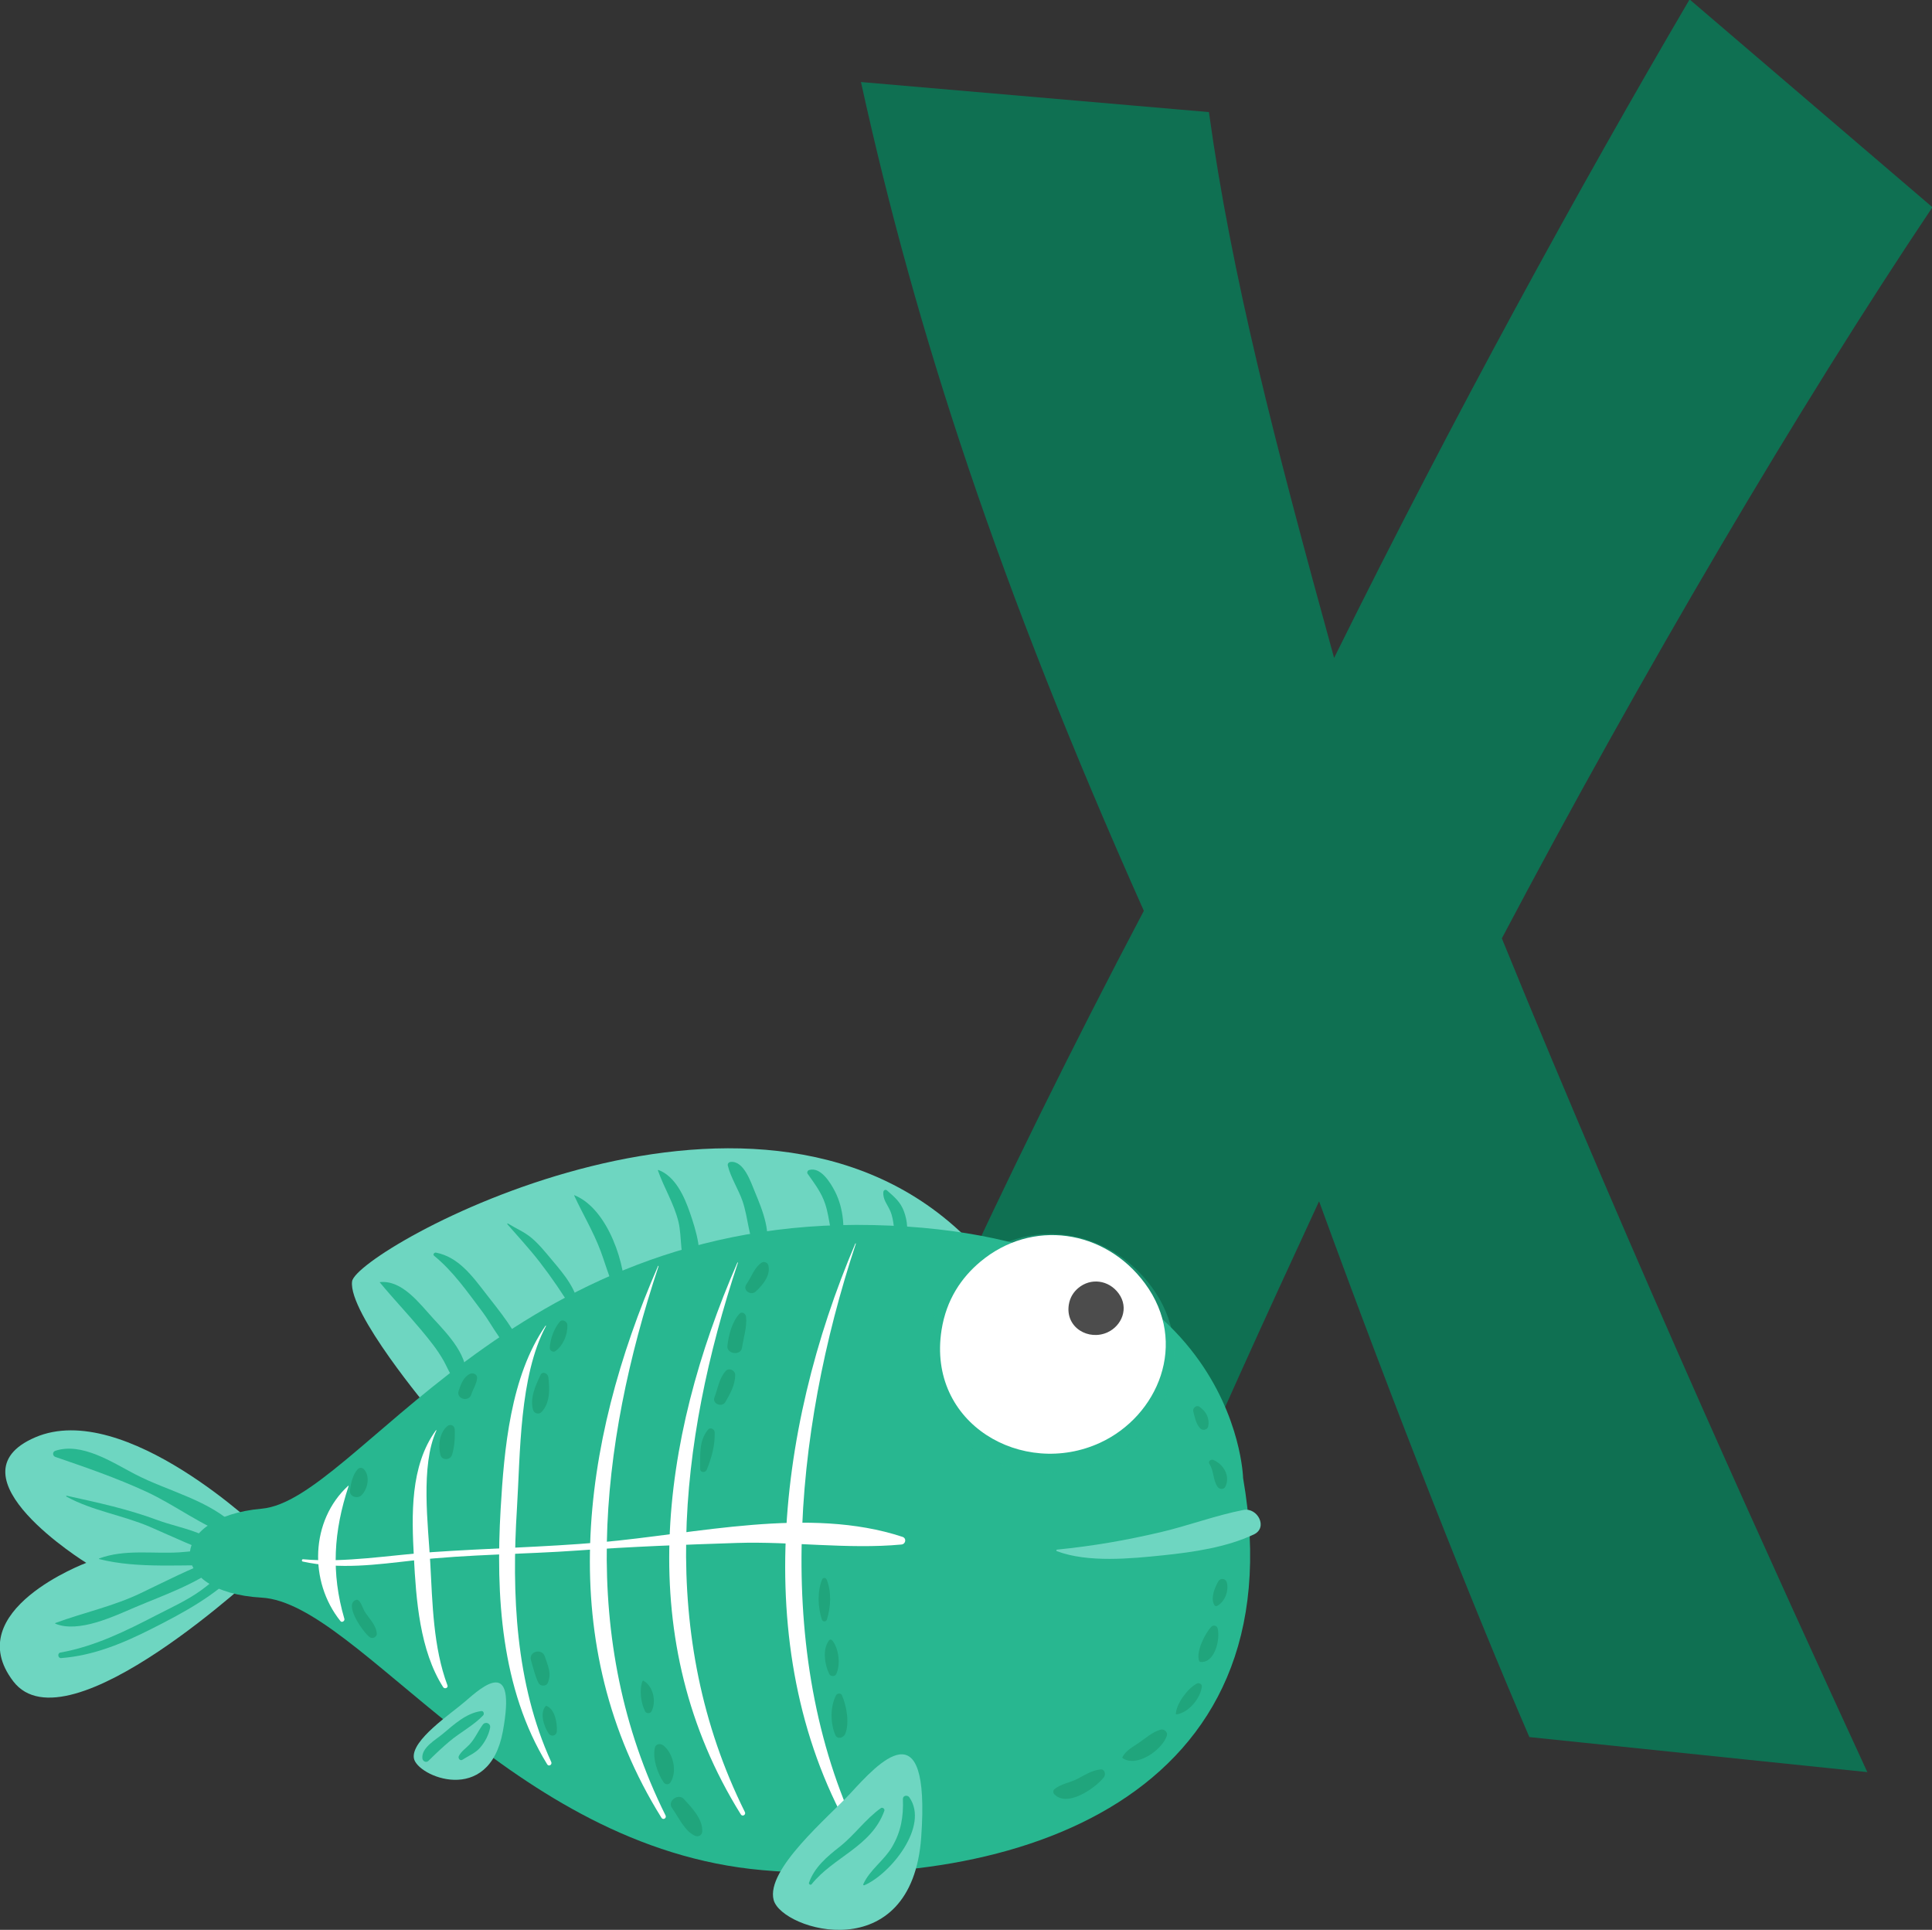 <?xml version="1.0" encoding="UTF-8" standalone="no"?>
<!-- Created with Inkscape (http://www.inkscape.org/) -->

<svg
   width="29.587mm"
   height="29.549mm"
   viewBox="0 0 29.587 29.549"
   version="1.1"
   id="svg59059"
   inkscape:version="1.1-rc (52f87abb86, 2021-05-02)"
   sodipodi:docname="x-x-rayfish.svg"
   xmlns:inkscape="http://www.inkscape.org/namespaces/inkscape"
   xmlns:sodipodi="http://sodipodi.sourceforge.net/DTD/sodipodi-0.dtd"
   xmlns="http://www.w3.org/2000/svg"
   xmlns:svg="http://www.w3.org/2000/svg">
  <rect x="0" y="0" width="29.587" height="29.549" fill="#333333" stroke="none"/>
  <sodipodi:namedview
     id="namedview59061"
     pagecolor="#ffffff"
     bordercolor="#666666"
     borderopacity="1.0"
     objecttolerance="10.0"
     gridtolerance="10.0"
     guidetolerance="10.0"
     inkscape:pageshadow="2"
     inkscape:pageopacity="0.0"
     inkscape:pagecheckerboard="0"
     inkscape:document-units="mm"
     showgrid="false"
     fit-margin-top="0"
     fit-margin-left="0"
     fit-margin-right="0"
     fit-margin-bottom="0"
     inkscape:zoom="0.94875842"
     inkscape:cx="-116.99501"
     inkscape:cy="-43.741377"
     inkscape:window-width="3840"
     inkscape:window-height="2066"
     inkscape:window-x="2869"
     inkscape:window-y="-11"
     inkscape:window-maximized="1"
     inkscape:current-layer="layer1" />
  <defs
     id="defs59056">
    <clipPath
       clipPathUnits="userSpaceOnUse"
       id="clipPath1932">
      <path
         d="m 372.204,76.57 h 10.7 V 66.208 h -10.7 z"
         id="path1930" />
    </clipPath>
  </defs>
  <g
     inkscape:label="Layer 1"
     inkscape:groupmode="layer"
     id="layer1"
     transform="translate(-136.077,-160.079)">
    <g
       id="g27392"
       transform="translate(107.962,-21.907)">
      <g
         id="g1910"
         transform="matrix(0.353,0,0,-0.353,45.632,195.932)">
        <path
           d="M 0,0 C -6.3,14.118 -9.883,25.088 -12.272,35.949 L 2.823,34.645 C 3.801,27.585 5.648,20.418 8.254,10.969 13.467,21.504 18.897,31.387 23.676,39.532 L 34.211,30.518 C 28.454,21.938 21.612,10.317 15.531,-1.195 21.287,-15.314 27.586,-29.107 31.387,-37.36 l -14.662,1.52 c -2.389,5.538 -5.756,14.01 -9.123,23.241 C 2.823,-22.916 -1.303,-32.148 -3.801,-39.75 l -11.404,7.059 C -11.078,-22.59 -6.408,-12.164 0,0"
           style="fill:#0f7052;fill-opacity:1;fill-rule:nonzero;stroke:none"
           id="path1912" />
      </g>
      <g
         id="g1914"
         transform="matrix(0.353,0,0,-0.353,34.699,203.576)">
        <path
           d="m 0,0 c 0,0 -3.558,4.226 -3.377,5.58 0.181,1.355 17.246,10.936 26.533,2.015"
           style="fill:#6ed6c1;fill-opacity:1;fill-rule:nonzero;stroke:none"
           id="path1916" />
      </g>
      <g
         id="g1918"
         transform="matrix(0.353,0,0,-0.353,32.134,205.443)">
        <path
           d="m 0,0 c 0,0 -5.97,5.777 -9.859,4.104 -3.89,-1.673 2.216,-5.444 2.216,-5.444 0,0 -5.518,-2.064 -3.166,-5.139 C -8.457,-9.554 0,-1.594 0,-1.594"
           style="fill:#6ed6c1;fill-opacity:1;fill-rule:nonzero;stroke:none"
           id="path1920" />
      </g>
      <g
         id="g1922"
         transform="matrix(0.353,0,0,-0.353,47.152,204.618)">
        <path
           d="m 0,0 c 0,0 -0.241,10.613 -16.04,10.975 -15.799,0.362 -22.432,-11.94 -26.533,-12.302 -4.1,-0.361 -4.221,-3.618 0,-3.859 4.221,-0.241 10.734,-10.854 21.709,-11.819 C -9.89,-17.97 2.412,-13.869 0,0"
           style="fill:#28b790;fill-opacity:1;fill-rule:nonzero;stroke:none"
           id="path1924" />
      </g>
      <g
         id="g1926"
         transform="matrix(0.353,0,0,-0.353,-89.066,227.91)">
        <g
           id="g1928" />
        <g
           id="g1940">
          <g
             clip-path="url(#clipPath1932)"
             opacity="0.41"
             id="g1938">
            <g
               transform="translate(381.916,74.279)"
               id="g1936">
              <path
                 d="m 0,0 c -1.896,2.568 -5.366,3.074 -7.81,1.02 -0.876,-0.736 -1.604,-1.775 -1.831,-3.236 -0.692,-4.447 3.854,-7.018 7.51,-5.337 C 0.611,-6.293 2.094,-2.836 0,0"
                 style="fill:#28b790;fill-opacity:1;fill-rule:nonzero;stroke:none"
                 id="path1934" />
            </g>
          </g>
        </g>
      </g>
      <g
         id="g1942"
         transform="matrix(0.353,0,0,-0.353,45.649,201.637)">
        <path
           d="M 0,0 C -1.735,2.35 -4.912,2.814 -7.148,0.934 -7.95,0.26 -8.617,-0.691 -8.825,-2.028 -9.458,-6.099 -5.297,-8.451 -1.95,-6.914 0.56,-5.76 1.916,-2.596 0,0"
           style="fill:#ffffff;fill-opacity:1;fill-rule:nonzero;stroke:none"
           id="path1944" />
      </g>
      <g
         id="g1946"
         transform="matrix(0.353,0,0,-0.353,45.245,201.789)">
        <path
           d="M 0,0 C -0.424,0.575 -1.202,0.688 -1.749,0.229 -1.945,0.064 -2.108,-0.169 -2.159,-0.496 -2.314,-1.492 -1.296,-2.068 -0.477,-1.691 0.137,-1.409 0.469,-0.635 0,0"
           style="fill:#4c4c4c;fill-opacity:1;fill-rule:nonzero;stroke:none"
           id="path1948" />
      </g>
      <g
         id="g1950"
         transform="matrix(0.353,0,0,-0.353,33.447,204.736)">
        <path
           d="m 0,0 c -1.636,-1.503 -1.716,-4.148 -0.335,-5.869 0.065,-0.081 0.197,0.007 0.17,0.099 -0.583,1.987 -0.466,3.8 0.184,5.759 C 0.023,0 0.008,0.007 0,0"
           style="fill:#ffffff;fill-opacity:1;fill-rule:nonzero;stroke:none"
           id="path1952" />
      </g>
      <g
         id="g1954"
         transform="matrix(0.353,0,0,-0.353,34.791,203.886)">
        <path
           d="m 0,0 c -1.128,-1.55 -1.053,-3.682 -0.957,-5.504 0.097,-1.842 0.252,-4.044 1.271,-5.639 0.059,-0.092 0.228,-0.035 0.186,0.078 -0.617,1.647 -0.651,3.565 -0.745,5.3 -0.089,1.629 -0.435,4.227 0.265,5.754 C 0.026,0.002 0.009,0.012 0,0"
           style="fill:#ffffff;fill-opacity:1;fill-rule:nonzero;stroke:none"
           id="path1956" />
      </g>
      <g
         id="g1958"
         transform="matrix(0.353,0,0,-0.353,36.469,202.286)">
        <path
           d="m 0,0 c -1.521,-2.188 -1.796,-5.365 -1.946,-7.94 -0.219,-3.737 0.011,-7.815 2.019,-11.082 0.069,-0.114 0.229,-0.014 0.175,0.103 -1.554,3.396 -1.719,7.303 -1.488,10.979 0.149,2.389 0.099,5.759 1.26,7.929 C 0.026,0.002 0.008,0.012 0,0"
           style="fill:#ffffff;fill-opacity:1;fill-rule:nonzero;stroke:none"
           id="path1960" />
      </g>
      <g
         id="g1962"
         transform="matrix(0.353,0,0,-0.353,39.408,201.318)">
        <path
           d="m 0,0 c -3.37,-7.729 -4.538,-16.426 0.148,-23.937 0.07,-0.112 0.234,-0.014 0.176,0.103 -3.789,7.61 -2.902,15.986 -0.303,23.825 C 0.025,0.003 0.005,0.012 0,0"
           style="fill:#ffffff;fill-opacity:1;fill-rule:nonzero;stroke:none"
           id="path1964" />
      </g>
      <g
         id="g1966"
         transform="matrix(0.353,0,0,-0.353,38.193,201.37)">
        <path
           d="m 0,0 c -3.37,-7.729 -4.538,-16.426 0.148,-23.937 0.07,-0.112 0.234,-0.014 0.176,0.103 -3.789,7.61 -2.902,15.986 -0.303,23.825 C 0.025,0.003 0.005,0.012 0,0"
           style="fill:#ffffff;fill-opacity:1;fill-rule:nonzero;stroke:none"
           id="path1968" />
      </g>
      <g
         id="g1970"
         transform="matrix(0.353,0,0,-0.353,41.214,201.026)">
        <path
           d="m 0,0 c -3.466,-8.127 -4.679,-18.316 0.177,-26.153 0.069,-0.112 0.234,-0.013 0.176,0.103 C -3.64,-18.123 -2.701,-8.237 0.021,-0.009 0.025,0.003 0.005,0.012 0,0"
           style="fill:#ffffff;fill-opacity:1;fill-rule:nonzero;stroke:none"
           id="path1972" />
      </g>
      <g
         id="g1974"
         transform="matrix(0.353,0,0,-0.353,32.751,205.896)">
        <path
           d="m 0,0 c 1.632,-0.355 3.184,-0.133 4.832,0.052 2.382,0.266 4.767,0.259 7.154,0.431 2.291,0.165 4.553,0.249 6.849,0.324 2.352,0.076 4.831,-0.285 7.138,-0.068 0.188,0.017 0.234,0.271 0.045,0.333 C 21.955,2.413 17.056,1.191 12.894,0.833 10.472,0.624 8.039,0.577 5.614,0.409 3.791,0.282 1.834,-0.065 0.014,0.1 -0.043,0.105 -0.056,0.012 0,0"
           style="fill:#ffffff;fill-opacity:1;fill-rule:nonzero;stroke:none"
           id="path1976" />
      </g>
      <g
         id="g1978"
         transform="matrix(0.353,0,0,-0.353,35.237,208.039)">
        <path
           d="M 0,0 C -0.625,-0.543 -2.341,-1.673 -2.221,-2.456 -2.1,-3.24 1.037,-4.567 1.64,-1.294 2.243,1.979 0.759,0.659 0,0"
           style="fill:#6ed6c1;fill-opacity:1;fill-rule:nonzero;stroke:none"
           id="path1980" />
      </g>
      <g
         id="g1982"
         transform="matrix(0.353,0,0,-0.353,41.142,209.441)">
        <path
           d="M 0,0 C -0.968,-1.051 -3.696,-3.319 -3.339,-4.641 -2.982,-5.963 2.656,-7.638 3.062,-1.905 3.469,3.827 1.176,1.277 0,0"
           style="fill:#6ed6c1;fill-opacity:1;fill-rule:nonzero;stroke:none"
           id="path1984" />
      </g>
      <g
         id="g1986"
         transform="matrix(0.353,0,0,-0.353,44.3,205.737)">
        <path
           d="M 0,0 C 1.35,-0.509 3.212,-0.324 4.63,-0.177 5.918,-0.043 7.367,0.169 8.543,0.724 9.174,1.021 8.704,1.907 8.095,1.788 6.889,1.554 5.699,1.104 4.495,0.822 2.963,0.464 1.572,0.225 0.009,0.067 -0.029,0.063 -0.037,0.014 0,0"
           style="fill:#6ed6c1;fill-opacity:1;fill-rule:nonzero;stroke:none"
           id="path1988" />
      </g>
      <g
         id="g1990"
         transform="matrix(0.353,0,0,-0.353,28.963,204.294)">
        <path
           d="m 0,0 c 1.349,-0.464 2.623,-0.9 3.93,-1.501 1.267,-0.581 2.459,-1.521 3.768,-1.952 0.212,-0.07 0.358,0.214 0.211,0.364 -1.2,1.223 -2.994,1.579 -4.467,2.347 C 2.464,-0.232 1.147,0.643 0,0.267 -0.133,0.224 -0.13,0.045 0,0"
           style="fill:#28b790;fill-opacity:1;fill-rule:nonzero;stroke:none"
           id="path1992" />
      </g>
      <g
         id="g1994"
         transform="matrix(0.353,0,0,-0.353,29.132,204.901)">
        <path
           d="M 0,0 C 1.116,-0.618 2.459,-0.81 3.635,-1.318 4.642,-1.752 5.688,-2.263 6.729,-2.581 6.865,-2.622 6.93,-2.457 6.856,-2.363 6.19,-1.518 4.927,-1.381 3.965,-1.025 2.637,-0.533 1.394,-0.269 0.015,0.036 -0.006,0.041 -0.02,0.011 0,0"
           style="fill:#28b790;fill-opacity:1;fill-rule:nonzero;stroke:none"
           id="path1996" />
      </g>
      <g
         id="g1998"
         transform="matrix(0.353,0,0,-0.353,29.634,205.858)">
        <path
           d="M 0,0 C 1.708,-0.436 3.681,-0.218 5.431,-0.281 5.569,-0.286 5.604,-0.126 5.533,-0.035 5.081,0.541 4.095,0.328 3.461,0.291 2.301,0.224 1.112,0.435 0,0.027 -0.012,0.023 -0.014,0.004 0,0"
           style="fill:#28b790;fill-opacity:1;fill-rule:nonzero;stroke:none"
           id="path2000" />
      </g>
      <g
         id="g2002"
         transform="matrix(0.353,0,0,-0.353,28.964,206.848)">
        <path
           d="M 0,0 C 1.01,-0.414 2.547,0.328 3.46,0.716 4.643,1.218 6.115,1.723 7.115,2.524 7.243,2.625 7.105,2.852 6.956,2.798 5.836,2.392 4.762,1.833 3.689,1.321 2.496,0.752 1.227,0.486 0,0.033 -0.016,0.027 -0.016,0.006 0,0"
           style="fill:#28b790;fill-opacity:1;fill-rule:nonzero;stroke:none"
           id="path2004" />
      </g>
      <g
         id="g2006"
         transform="matrix(0.353,0,0,-0.353,29.05,207.374)">
        <path
           d="M 0,0 C 1.423,0.106 2.724,0.656 3.983,1.296 5.333,1.982 6.64,2.687 7.714,3.775 7.843,3.905 7.677,4.13 7.515,4.032 6.987,3.711 6.556,3.285 6.054,2.925 5.459,2.5 4.798,2.201 4.149,1.867 2.797,1.169 1.476,0.509 -0.032,0.239 -0.166,0.215 -0.137,-0.01 0,0"
           style="fill:#28b790;fill-opacity:1;fill-rule:nonzero;stroke:none"
           id="path2008" />
      </g>
      <g
         id="g2010"
         transform="matrix(0.353,0,0,-0.353,34.677,208.947)">
        <path
           d="M 0,0 C 0.301,0.298 0.591,0.574 0.917,0.848 1.379,1.237 1.958,1.534 2.371,1.97 2.429,2.031 2.394,2.171 2.293,2.158 1.632,2.072 1.102,1.57 0.607,1.158 0.309,0.909 -0.309,0.572 -0.266,0.11 -0.254,-0.02 -0.102,-0.101 0,0"
           style="fill:#28b790;fill-opacity:1;fill-rule:nonzero;stroke:none"
           id="path2012" />
      </g>
      <g
         id="g2014"
         transform="matrix(0.353,0,0,-0.353,35.198,208.93)">
        <path
           d="M 0,0 C 0.267,0.176 0.563,0.285 0.772,0.532 0.978,0.775 1.134,1.068 1.196,1.38 1.236,1.58 0.993,1.676 0.876,1.515 0.672,1.236 0.547,0.924 0.309,0.667 0.148,0.494 -0.05,0.371 -0.159,0.159 -0.208,0.062 -0.103,-0.068 0,0"
           style="fill:#28b790;fill-opacity:1;fill-rule:nonzero;stroke:none"
           id="path2016" />
      </g>
      <g
         id="g2018"
         transform="matrix(0.353,0,0,-0.353,40.544,210.837)">
        <path
           d="M 0,0 C 0.953,1.19 2.6,1.632 3.156,3.187 3.185,3.268 3.078,3.352 3.006,3.302 2.342,2.833 1.859,2.13 1.213,1.623 0.673,1.2 0.121,0.736 -0.113,0.066 -0.135,0.004 -0.042,-0.053 0,0"
           style="fill:#28b790;fill-opacity:1;fill-rule:nonzero;stroke:none"
           id="path2020" />
      </g>
      <g
         id="g2022"
         transform="matrix(0.353,0,0,-0.353,41.352,210.852)">
        <path
           d="M 0,0 C 1.118,0.475 2.829,2.56 1.951,3.813 1.872,3.927 1.666,3.897 1.672,3.738 1.7,2.977 1.593,2.328 1.202,1.662 0.852,1.068 0.237,0.673 -0.046,0.046 -0.061,0.014 -0.032,-0.014 0,0"
           style="fill:#28b790;fill-opacity:1;fill-rule:nonzero;stroke:none"
           id="path2024" />
      </g>
      <g
         id="g2026"
         transform="matrix(0.353,0,0,-0.353,33.931,201.621)">
        <path
           d="M 0,0 C 0.579,-0.703 1.213,-1.366 1.797,-2.067 2.15,-2.491 2.506,-2.925 2.775,-3.409 2.996,-3.805 3.084,-4.152 3.468,-4.408 3.56,-4.47 3.724,-4.413 3.742,-4.297 3.908,-3.227 2.977,-2.283 2.309,-1.556 1.726,-0.921 0.976,0.111 0.004,0.01 -0.001,0.009 -0.003,0.004 0,0"
           style="fill:#28b790;fill-opacity:1;fill-rule:nonzero;stroke:none"
           id="path2028" />
      </g>
      <g
         id="g2030"
         transform="matrix(0.353,0,0,-0.353,34.763,201.214)">
        <path
           d="M 0,0 C 0.838,-0.685 1.439,-1.562 2.087,-2.419 2.559,-3.043 3,-4.046 3.732,-4.393 3.824,-4.437 3.959,-4.364 3.919,-4.25 3.579,-3.28 2.842,-2.412 2.221,-1.609 1.65,-0.869 1.047,-0.05 0.08,0.137 0.008,0.151 -0.069,0.057 0,0"
           style="fill:#28b790;fill-opacity:1;fill-rule:nonzero;stroke:none"
           id="path2032" />
      </g>
      <g
         id="g2034"
         transform="matrix(0.353,0,0,-0.353,35.885,200.731)">
        <path
           d="m 0,0 c 0.476,-0.548 0.954,-1.061 1.401,-1.638 0.524,-0.677 0.992,-1.371 1.443,-2.099 0.069,-0.111 0.287,-0.078 0.269,0.073 -0.1,0.835 -0.639,1.472 -1.166,2.097 -0.282,0.335 -0.56,0.687 -0.895,0.97 C 0.74,-0.333 0.368,-0.183 0.024,0.031 0.004,0.043 -0.014,0.016 0,0"
           style="fill:#28b790;fill-opacity:1;fill-rule:nonzero;stroke:none"
           id="path2036" />
      </g>
      <g
         id="g2038"
         transform="matrix(0.353,0,0,-0.353,36.908,200.291)">
        <path
           d="m 0,0 c 0.374,-0.81 0.829,-1.561 1.145,-2.402 0.261,-0.697 0.46,-1.522 0.892,-2.133 0.053,-0.075 0.17,-0.05 0.174,0.047 0.063,1.449 -0.738,3.913 -2.201,4.5 C 0.002,0.016 -0.003,0.006 0,0"
           style="fill:#28b790;fill-opacity:1;fill-rule:nonzero;stroke:none"
           id="path2040" />
      </g>
      <g
         id="g2042"
         transform="matrix(0.353,0,0,-0.353,38.191,199.909)">
        <path
           d="m 0,0 c 0.266,-0.757 0.691,-1.422 0.888,-2.217 0.166,-0.668 0.037,-1.63 0.432,-2.205 0.073,-0.106 0.221,-0.112 0.293,0 0.424,0.661 0.004,1.926 -0.227,2.596 -0.24,0.694 -0.627,1.572 -1.362,1.85 C 0.011,0.03 -0.005,0.014 0,0"
           style="fill:#28b790;fill-opacity:1;fill-rule:nonzero;stroke:none"
           id="path2044" />
      </g>
      <g
         id="g2046"
         transform="matrix(0.353,0,0,-0.353,39.261,199.834)">
        <path
           d="m 0,0 c 0.122,-0.512 0.459,-1.023 0.636,-1.532 0.25,-0.72 0.269,-1.641 0.637,-2.289 0.059,-0.105 0.236,-0.115 0.293,0 C 1.964,-3.015 1.49,-1.903 1.172,-1.133 1.003,-0.727 0.697,0.221 0.123,0.161 0.039,0.152 -0.021,0.087 0,0"
           style="fill:#28b790;fill-opacity:1;fill-rule:nonzero;stroke:none"
           id="path2048" />
      </g>
      <g
         id="g2050"
         transform="matrix(0.353,0,0,-0.353,40.483,199.958)">
        <path
           d="m 0,0 c 0.299,-0.426 0.601,-0.814 0.766,-1.32 0.214,-0.653 0.19,-1.357 0.535,-1.964 0.041,-0.071 0.178,-0.067 0.192,0.025 0.123,0.832 0.084,1.73 -0.306,2.491 C 0.999,-0.4 0.57,0.312 0.066,0.162 0.003,0.143 -0.042,0.06 0,0"
           style="fill:#28b790;fill-opacity:1;fill-rule:nonzero;stroke:none"
           id="path2052" />
      </g>
      <g
         id="g2054"
         transform="matrix(0.353,0,0,-0.353,41.643,200.237)">
        <path
           d="m 0,0 c -0.031,-0.325 0.174,-0.537 0.297,-0.82 0.188,-0.433 0.139,-0.9 0.269,-1.343 0.056,-0.193 0.321,-0.183 0.381,0 0.142,0.426 0.101,0.909 -0.056,1.327 C 0.736,-0.422 0.477,-0.217 0.159,0.066 0.096,0.123 0.008,0.081 0,0"
           style="fill:#28b790;fill-opacity:1;fill-rule:nonzero;stroke:none"
           id="path2056" />
      </g>
      <g
         id="g2058"
         transform="matrix(0.353,0,0,-0.353,44.261,209.459)">
        <path
           d="M 0,0 C 0.556,-0.589 1.781,0.266 2.147,0.733 2.24,0.851 2.199,1.097 2.005,1.076 1.621,1.033 1.342,0.846 1.004,0.668 0.686,0.5 0.267,0.45 0,0.212 -0.062,0.157 -0.053,0.056 0,0"
           style="fill:#20a57c;fill-opacity:1;fill-rule:nonzero;stroke:none"
           id="path2060" />
      </g>
      <g
         id="g2062"
         transform="matrix(0.353,0,0,-0.353,45.311,208.909)">
        <path
           d="M 0,0 C 0.623,-0.406 1.709,0.376 1.906,0.976 1.959,1.136 1.792,1.287 1.638,1.244 1.267,1.141 0.991,0.872 0.676,0.661 0.42,0.49 0.136,0.339 -0.016,0.062 -0.028,0.04 -0.021,0.014 0,0"
           style="fill:#20a57c;fill-opacity:1;fill-rule:nonzero;stroke:none"
           id="path2064" />
      </g>
      <g
         id="g2066"
         transform="matrix(0.353,0,0,-0.353,46.136,208.235)">
        <path
           d="M 0,0 C 0.517,0.071 1.037,0.704 1.089,1.206 1.1,1.322 0.956,1.382 0.867,1.333 0.472,1.117 -0.005,0.486 -0.039,0.03 -0.041,0.008 -0.018,-0.003 0,0"
           style="fill:#20a57c;fill-opacity:1;fill-rule:nonzero;stroke:none"
           id="path2068" />
      </g>
      <g
         id="g2070"
         transform="matrix(0.353,0,0,-0.353,46.5,207.433)">
        <path
           d="M 0,0 C 0.631,-0.059 0.866,1.013 0.741,1.461 0.708,1.577 0.562,1.613 0.476,1.531 0.204,1.27 -0.21,0.424 -0.06,0.046 -0.049,0.018 -0.03,0.003 0,0"
           style="fill:#20a57c;fill-opacity:1;fill-rule:nonzero;stroke:none"
           id="path2072" />
      </g>
      <g
         id="g2074"
         transform="matrix(0.353,0,0,-0.353,46.754,206.575)">
        <path
           d="M 0,0 C 0.341,0.174 0.524,0.674 0.417,1.03 0.368,1.189 0.146,1.223 0.06,1.076 -0.104,0.797 -0.298,0.331 -0.116,0.03 -0.091,-0.01 -0.041,-0.021 0,0"
           style="fill:#20a57c;fill-opacity:1;fill-rule:nonzero;stroke:none"
           id="path2076" />
      </g>
      <g
         id="g2078"
         transform="matrix(0.353,0,0,-0.353,46.637,204.402)">
        <path
           d="m 0,0 c 0.193,-0.297 0.15,-0.698 0.346,-0.985 0.077,-0.114 0.271,-0.143 0.342,0 0.231,0.468 -0.084,0.97 -0.514,1.159 C 0.068,0.221 -0.077,0.118 0,0"
           style="fill:#20a57c;fill-opacity:1;fill-rule:nonzero;stroke:none"
           id="path2080" />
      </g>
      <g
         id="g2082"
         transform="matrix(0.353,0,0,-0.353,46.389,203.599)">
        <path
           d="M 0,0 C 0.075,-0.273 0.108,-0.519 0.301,-0.732 0.401,-0.843 0.623,-0.794 0.65,-0.64 0.714,-0.284 0.559,0 0.27,0.207 0.135,0.304 -0.04,0.145 0,0"
           style="fill:#20a57c;fill-opacity:1;fill-rule:nonzero;stroke:none"
           id="path2084" />
      </g>
      <g
         id="g2086"
         transform="matrix(0.353,0,0,-0.353,36.474,208.107)">
        <path
           d="M 0,0 C -0.282,-0.3 -0.078,-0.904 0.124,-1.197 0.231,-1.353 0.465,-1.294 0.477,-1.101 0.498,-0.746 0.4,-0.138 0.022,0.006 0.015,0.009 0.005,0.005 0,0"
           style="fill:#20a57c;fill-opacity:1;fill-rule:nonzero;stroke:none"
           id="path2088" />
      </g>
      <g
         id="g2090"
         transform="matrix(0.353,0,0,-0.353,36.247,207.408)">
        <path
           d="m 0,0 c 0.097,-0.33 0.172,-0.676 0.326,-0.984 0.072,-0.145 0.332,-0.158 0.4,0 0.18,0.42 0.008,0.738 -0.126,1.149 C 0.476,0.543 -0.114,0.387 0,0"
           style="fill:#20a57c;fill-opacity:1;fill-rule:nonzero;stroke:none"
           id="path2092" />
      </g>
      <g
         id="g2094"
         transform="matrix(0.353,0,0,-0.353,37.954,207.727)">
        <path
           d="m 0,0 c -0.145,-0.375 -0.066,-0.957 0.114,-1.31 0.054,-0.105 0.224,-0.105 0.278,0 0.218,0.421 0.082,1.086 -0.35,1.327 C 0.024,0.026 0.007,0.017 0,0"
           style="fill:#20a57c;fill-opacity:1;fill-rule:nonzero;stroke:none"
           id="path2096" />
      </g>
      <g
         id="g2098"
         transform="matrix(0.353,0,0,-0.353,38.144,208.746)">
        <path
           d="m 0,0 c -0.108,-0.465 0.114,-1.117 0.38,-1.502 0.075,-0.108 0.225,-0.114 0.298,0 0.302,0.469 0.121,1.257 -0.31,1.599 C 0.247,0.194 0.041,0.177 0,0"
           style="fill:#20a57c;fill-opacity:1;fill-rule:nonzero;stroke:none"
           id="path2100" />
      </g>
      <g
         id="g2102"
         transform="matrix(0.353,0,0,-0.353,38.407,209.671)">
        <path
           d="m 0,0 c 0.28,-0.387 0.538,-0.989 0.986,-1.197 0.15,-0.07 0.315,0.013 0.324,0.185 C 1.336,-0.477 0.852,0.026 0.511,0.394 0.264,0.659 -0.219,0.303 0,0"
           style="fill:#20a57c;fill-opacity:1;fill-rule:nonzero;stroke:none"
           id="path2104" />
      </g>
      <g
         id="g2106"
         transform="matrix(0.353,0,0,-0.353,40.704,206.173)">
        <path
           d="m 0,0 c -0.213,-0.534 -0.18,-1.191 -0.008,-1.731 0.034,-0.107 0.184,-0.108 0.218,0 C 0.382,-1.192 0.415,-0.533 0.202,0 0.162,0.099 0.039,0.099 0,0"
           style="fill:#20a57c;fill-opacity:1;fill-rule:nonzero;stroke:none"
           id="path2108" />
      </g>
      <g
         id="g2110"
         transform="matrix(0.353,0,0,-0.353,40.813,207.101)">
        <path
           d="m 0,0 c -0.299,-0.379 -0.199,-1.056 0.005,-1.466 0.056,-0.112 0.248,-0.117 0.303,0 0.191,0.41 0.113,1.086 -0.161,1.447 C 0.115,0.023 0.041,0.052 0,0"
           style="fill:#20a57c;fill-opacity:1;fill-rule:nonzero;stroke:none"
           id="path2112" />
      </g>
      <g
         id="g2114"
         transform="matrix(0.353,0,0,-0.353,40.919,207.943)">
        <path
           d="M 0,0 C -0.261,-0.491 -0.25,-1.227 -0.03,-1.73 0.06,-1.937 0.334,-1.837 0.398,-1.674 0.588,-1.195 0.455,-0.466 0.254,0 0.21,0.102 0.048,0.09 0,0"
           style="fill:#20a57c;fill-opacity:1;fill-rule:nonzero;stroke:none"
           id="path2116" />
      </g>
      <g
         id="g2118"
         transform="matrix(0.353,0,0,-0.353,38.939,204.489)">
        <path
           d="M 0,0 C 0.209,0.521 0.361,1.056 0.342,1.622 0.337,1.754 0.155,1.858 0.057,1.74 -0.352,1.249 -0.277,0.637 -0.289,0.039 -0.292,-0.138 -0.058,-0.145 0,0"
           style="fill:#20a57c;fill-opacity:1;fill-rule:nonzero;stroke:none"
           id="path2120" />
      </g>
      <g
         id="g2122"
         transform="matrix(0.353,0,0,-0.353,39.224,203.453)">
        <path
           d="M 0,0 C 0.208,0.361 0.423,0.747 0.426,1.171 0.427,1.373 0.153,1.504 0.011,1.343 -0.274,1.022 -0.325,0.593 -0.475,0.2 -0.582,-0.079 -0.144,-0.25 0,0"
           style="fill:#20a57c;fill-opacity:1;fill-rule:nonzero;stroke:none"
           id="path2124" />
      </g>
      <g
         id="g2126"
         transform="matrix(0.353,0,0,-0.353,39.478,202.623)">
        <path
           d="M 0,0 C 0.066,0.437 0.225,0.913 0.175,1.352 0.16,1.485 -0.006,1.592 -0.114,1.472 -0.44,1.108 -0.576,0.561 -0.633,0.086 -0.676,-0.271 -0.054,-0.359 0,0"
           style="fill:#20a57c;fill-opacity:1;fill-rule:nonzero;stroke:none"
           id="path2128" />
      </g>
      <g
         id="g2130"
         transform="matrix(0.353,0,0,-0.353,39.687,201.763)">
        <path
           d="M 0,0 C 0.305,0.279 0.659,0.704 0.552,1.139 0.522,1.259 0.367,1.326 0.261,1.257 -0.059,1.051 -0.188,0.619 -0.404,0.312 -0.579,0.063 -0.207,-0.189 0,0"
           style="fill:#20a57c;fill-opacity:1;fill-rule:nonzero;stroke:none"
           id="path2132" />
      </g>
      <g
         id="g2134"
         transform="matrix(0.353,0,0,-0.353,36.408,203.607)">
        <path
           d="M 0,0 C 0.381,0.405 0.356,1.007 0.295,1.519 0.276,1.675 0.044,1.792 -0.042,1.61 -0.258,1.153 -0.512,0.614 -0.368,0.097 -0.325,-0.059 -0.115,-0.122 0,0"
           style="fill:#20a57c;fill-opacity:1;fill-rule:nonzero;stroke:none"
           id="path2136" />
      </g>
      <g
         id="g2138"
         transform="matrix(0.353,0,0,-0.353,36.62,202.674)">
        <path
           d="M 0,0 C 0.342,0.246 0.536,0.717 0.521,1.134 0.515,1.288 0.302,1.41 0.188,1.272 -0.061,0.97 -0.225,0.53 -0.242,0.139 -0.247,0.024 -0.099,-0.071 0,0"
           style="fill:#20a57c;fill-opacity:1;fill-rule:nonzero;stroke:none"
           id="path2140" />
      </g>
      <g
         id="g2142"
         transform="matrix(0.353,0,0,-0.353,35.038,204.261)">
        <path
           d="M 0,0 C 0.103,0.339 0.136,0.758 0.114,1.11 0.103,1.28 -0.078,1.346 -0.204,1.242 -0.547,0.96 -0.609,0.409 -0.507,0 -0.442,-0.259 -0.074,-0.241 0,0"
           style="fill:#20a57c;fill-opacity:1;fill-rule:nonzero;stroke:none"
           id="path2144" />
      </g>
      <g
         id="g2146"
         transform="matrix(0.353,0,0,-0.353,35.333,203.337)">
        <path
           d="M 0,0 C 0.078,0.25 0.228,0.446 0.25,0.709 0.265,0.879 0.065,0.954 -0.064,0.89 -0.347,0.749 -0.455,0.438 -0.551,0.152 -0.667,-0.196 -0.11,-0.351 0,0"
           style="fill:#20a57c;fill-opacity:1;fill-rule:nonzero;stroke:none"
           id="path2148" />
      </g>
      <g
         id="g2150"
         transform="matrix(0.353,0,0,-0.353,33.596,204.479)">
        <path
           d="M 0,0 C -0.22,-0.223 -0.311,-0.634 -0.343,-0.94 -0.371,-1.202 -0.017,-1.301 0.149,-1.144 0.432,-0.874 0.545,-0.298 0.252,0 0.185,0.068 0.067,0.068 0,0"
           style="fill:#20a57c;fill-opacity:1;fill-rule:nonzero;stroke:none"
           id="path2152" />
      </g>
      <g
         id="g2154"
         transform="matrix(0.353,0,0,-0.353,33.571,206.482)">
        <path
           d="M 0,0 C -0.584,-0.177 0.335,-1.46 0.594,-1.627 0.712,-1.705 0.905,-1.605 0.891,-1.456 0.856,-1.081 0.546,-0.801 0.355,-0.493 0.299,-0.402 0.166,0.05 0,0"
           style="fill:#20a57c;fill-opacity:1;fill-rule:nonzero;stroke:none"
           id="path2156" />
      </g>
    </g>
  </g>
</svg>
